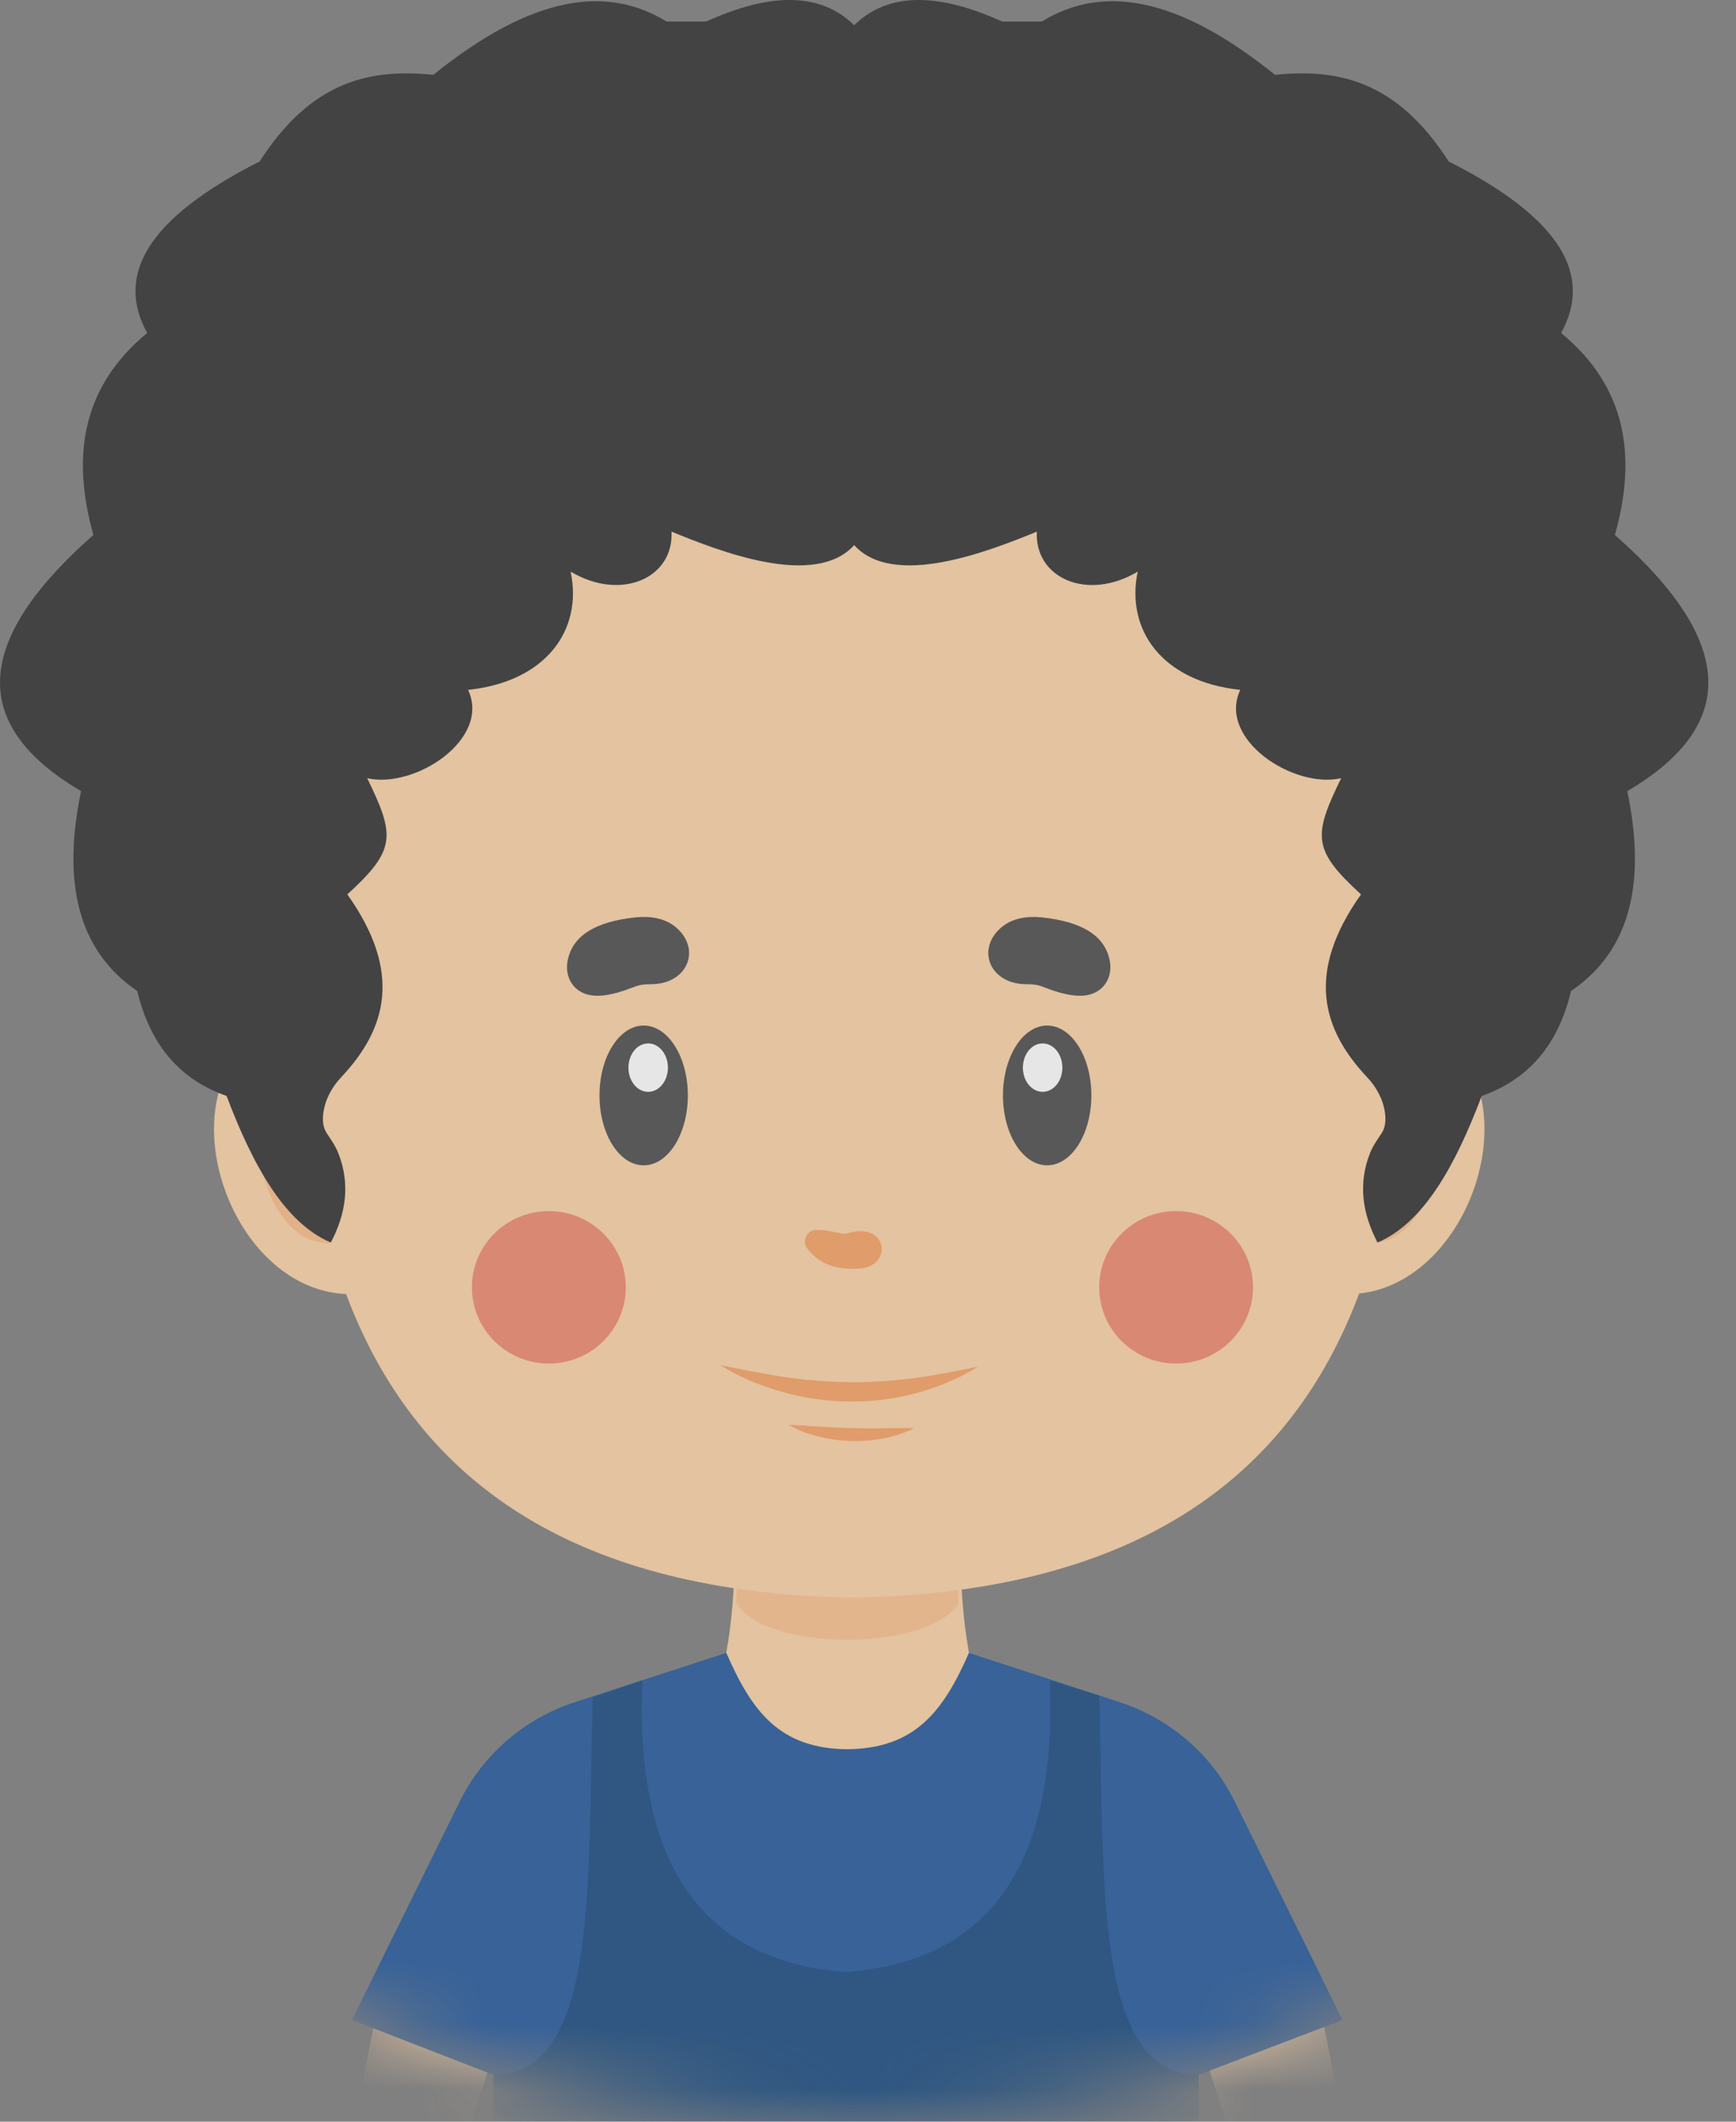 <svg width="27" height="33" viewBox="0 0 27 33" fill="none" xmlns="http://www.w3.org/2000/svg">
<rect x="0" y="0" width="27" height="33" fill="#808080" stroke="none"/>
<g opacity="0.8">
<mask id="mask0_154_3550" style="mask-type:luminance" maskUnits="userSpaceOnUse" x="-5" y="-3" width="37" height="36">
<path d="M13.217 33C23.094 33 31.101 25.068 31.101 15.283C31.101 5.499 23.094 -2.433 13.217 -2.433C3.34 -2.433 -4.666 5.499 -4.666 15.283C-4.666 25.068 3.34 33 13.217 33Z" fill="white"/>
</mask>
<g mask="url(#mask0_154_3550)">
<path d="M6.31 41.01L6.037 39.863C6.035 39.527 6.056 39.19 6.099 38.857C6.444 36.194 7.023 33.665 7.912 31.314L6.106 30.263C5.459 32.615 4.929 37.252 4.768 38.749C4.735 39.059 4.72 39.371 4.721 39.683C4.631 40.63 4.334 41.47 4.387 42.04C4.398 42.159 4.454 42.271 4.543 42.357L4.9 42.701C4.968 42.994 5.133 43.166 5.481 43.113C5.616 43.324 5.742 43.5 5.866 43.551C5.902 43.566 5.943 43.541 5.938 43.504C5.894 43.159 5.687 41.51 5.759 41.501C6.005 41.473 6.026 42.421 6.22 42.397C6.379 42.378 6.355 41.537 6.341 41.227C6.337 41.153 6.327 41.081 6.31 41.009L6.31 41.01Z" fill="#FBD3A8"/>
<path d="M20.094 41.01L20.366 39.863C20.368 39.527 20.347 39.19 20.304 38.857C19.96 36.194 19.381 33.665 18.491 31.314L20.298 30.263C20.945 32.615 21.475 37.252 21.635 38.749C21.668 39.059 21.684 39.371 21.682 39.683C21.772 40.63 22.07 41.47 22.017 42.04C22.005 42.159 21.95 42.271 21.86 42.357L21.503 42.701C21.436 42.994 21.27 43.166 20.923 43.113C20.787 43.324 20.661 43.5 20.538 43.551C20.501 43.566 20.461 43.541 20.465 43.504C20.509 43.159 20.717 41.51 20.644 41.501C20.398 41.473 20.378 42.421 20.183 42.397C20.024 42.378 20.048 41.537 20.063 41.227C20.066 41.153 20.077 41.081 20.093 41.009L20.094 41.01Z" fill="#FBD3A8"/>
<path d="M14.941 23.776H11.426C11.455 25.189 11.256 26.08 11.047 26.636C10.968 26.846 11.03 27.082 11.199 27.232C11.967 27.911 14.26 28.155 15.194 27.158C15.334 27.008 15.376 26.793 15.306 26.602C15.102 26.043 14.912 25.16 14.941 23.775V23.776Z" fill="#FBD3A8"/>
<path opacity="0.35" d="M11.538 23.966L14.853 23.988L14.909 24.945C14.383 25.713 11.835 25.68 11.443 24.91L11.538 23.966V23.966Z" fill="#F8A364"/>
<path d="M5.458 20.129C3.944 20.129 2.978 18.133 3.448 16.843C3.562 16.532 3.787 16.266 4.094 16.136C4.642 15.903 5.136 16.19 5.458 16.404V20.129Z" fill="#FBD3A8"/>
<path d="M4.932 19.314C3.985 19.115 3.571 16.836 4.747 16.985L5.418 17.06V19.397L4.932 19.314V19.314Z" fill="#FBBD89"/>
<path d="M5.388 17.155C5.237 17.101 5.083 17.053 4.926 17.027C4.77 17.004 4.608 16.999 4.464 17.051C4.32 17.102 4.2 17.215 4.134 17.361C4.067 17.507 4.04 17.671 4.029 17.835C4.023 17.671 4.033 17.504 4.087 17.342C4.139 17.181 4.262 17.035 4.424 16.959C4.587 16.881 4.769 16.87 4.941 16.878C5.115 16.89 5.283 16.924 5.449 16.965L5.388 17.155H5.388Z" fill="#603813"/>
<path d="M20.958 20.129C22.473 20.129 23.439 18.133 22.968 16.843C22.855 16.532 22.63 16.266 22.322 16.136C21.775 15.903 21.281 16.19 20.958 16.404V20.129Z" fill="#FBD3A8"/>
<path d="M21.484 19.314C22.431 19.115 22.844 16.836 21.669 16.985L20.997 17.06V19.397L21.484 19.314V19.314Z" fill="#FBBD89"/>
<path d="M20.967 16.965C21.133 16.924 21.301 16.889 21.474 16.878C21.646 16.87 21.828 16.881 21.991 16.959C22.154 17.035 22.276 17.182 22.328 17.342C22.383 17.503 22.392 17.671 22.387 17.835C22.376 17.671 22.349 17.507 22.282 17.361C22.215 17.215 22.096 17.102 21.951 17.051C21.807 16.998 21.645 17.004 21.489 17.027C21.332 17.053 21.179 17.101 21.027 17.155L20.966 16.965H20.967Z" fill="#603813"/>
<path d="M20.978 8.984C15.787 4.587 10.642 4.607 5.54 8.984C3.446 18.437 4.95 24.653 13.153 24.848H13.365C21.568 24.653 23.073 18.437 20.978 8.984H20.978Z" fill="#FBD3A8"/>
<path d="M13.101 19.188C13.135 19.194 13.167 19.187 13.2 19.177C13.796 19.004 13.883 19.667 13.403 19.727C12.944 19.769 12.703 19.615 12.556 19.418C12.475 19.311 12.537 19.15 12.672 19.133C12.792 19.118 12.949 19.158 13.101 19.188V19.188Z" fill="#F8A364"/>
<path d="M10.011 18.125C10.391 18.125 10.698 17.638 10.698 17.038C10.698 16.438 10.391 15.951 10.011 15.951C9.631 15.951 9.324 16.438 9.324 17.038C9.324 17.638 9.631 18.125 10.011 18.125Z" fill="#4D4E4E"/>
<path d="M10.081 16.982C10.251 16.982 10.388 16.814 10.388 16.606C10.388 16.398 10.251 16.229 10.081 16.229C9.911 16.229 9.774 16.398 9.774 16.606C9.774 16.814 9.911 16.982 10.081 16.982Z" fill="white"/>
<path d="M16.286 18.125C16.666 18.125 16.974 17.638 16.974 17.038C16.974 16.438 16.666 15.951 16.286 15.951C15.907 15.951 15.599 16.438 15.599 17.038C15.599 17.638 15.907 18.125 16.286 18.125Z" fill="#4D4E4E"/>
<path d="M15.909 16.606C15.909 16.814 16.046 16.982 16.216 16.982C16.386 16.982 16.523 16.814 16.523 16.606C16.523 16.398 16.386 16.229 16.216 16.229C16.046 16.229 15.909 16.398 15.909 16.606Z" fill="white"/>
<path d="M11.203 21.234C11.545 21.301 11.877 21.37 12.21 21.419C12.543 21.465 12.875 21.495 13.207 21.498C13.539 21.502 13.871 21.479 14.204 21.437C14.537 21.393 14.869 21.325 15.21 21.257C14.916 21.442 14.591 21.577 14.251 21.668C13.912 21.76 13.558 21.803 13.204 21.799C12.85 21.795 12.498 21.745 12.161 21.648C11.823 21.553 11.499 21.417 11.203 21.234L11.203 21.234Z" fill="#F8A364"/>
<path d="M12.266 22.161C12.436 22.167 12.599 22.18 12.76 22.19C12.922 22.201 13.082 22.208 13.242 22.212C13.402 22.216 13.563 22.218 13.725 22.215C13.886 22.214 14.05 22.209 14.22 22.213C14.068 22.29 13.906 22.34 13.741 22.372C13.575 22.403 13.405 22.418 13.236 22.413C13.067 22.408 12.899 22.385 12.735 22.344C12.572 22.304 12.412 22.246 12.265 22.161L12.266 22.161Z" fill="#F8A364"/>
<path d="M19.203 28.019C18.842 27.287 18.197 26.731 17.416 26.476L15.07 25.708C14.667 26.627 14.227 27.196 13.177 27.207C12.127 27.196 11.698 26.627 11.296 25.708L8.939 26.476C8.158 26.73 7.513 27.286 7.151 28.019L5.474 31.418L7.675 32.273L8.496 40.22H17.858L18.64 32.273L20.88 31.418L19.203 28.019H19.203Z" fill="#255A9E"/>
<path d="M8.537 21.208C9.197 21.208 9.733 20.677 9.733 20.022C9.733 19.368 9.197 18.837 8.537 18.837C7.876 18.837 7.34 19.368 7.34 20.022C7.34 20.677 7.876 21.208 8.537 21.208Z" fill="#EF8971"/>
<path d="M18.292 21.208C18.953 21.208 19.488 20.677 19.488 20.022C19.488 19.368 18.953 18.837 18.292 18.837C17.631 18.837 17.096 19.368 17.096 20.022C17.096 20.677 17.631 21.208 18.292 21.208Z" fill="#EF8971"/>
<path d="M15.982 15.308C15.393 15.319 15.171 14.76 15.58 14.419C15.751 14.277 15.985 14.245 16.207 14.269C16.817 14.334 17.196 14.548 17.263 14.962C17.288 15.111 17.244 15.268 17.132 15.37C16.917 15.565 16.583 15.49 16.219 15.348C16.144 15.318 16.063 15.307 15.982 15.309V15.308Z" fill="#4D4E4E"/>
<path d="M10.107 15.308C10.695 15.319 10.918 14.76 10.508 14.419C10.337 14.277 10.103 14.245 9.881 14.269C9.271 14.334 8.893 14.548 8.825 14.962C8.801 15.111 8.844 15.268 8.956 15.37C9.171 15.565 9.505 15.49 9.869 15.348C9.944 15.318 10.026 15.307 10.107 15.309V15.308Z" fill="#4D4E4E"/>
<path d="M18.879 40.22C18.879 40.22 18.691 37.647 18.641 32.273C17.034 32.254 17.173 29.432 17.098 26.375L16.327 26.134C16.449 29.001 15.388 30.507 13.158 30.672C10.929 30.507 9.867 29.001 9.99 26.134L9.218 26.404C9.143 29.461 9.282 32.254 7.675 32.273C7.625 37.647 7.365 40.22 7.365 40.22C10.783 41.621 16.025 41.457 18.879 40.22Z" fill="#1A4C82"/>
<path d="M25.116 8.321C25.462 7.097 25.297 6.018 24.28 5.179C24.766 4.296 24.312 3.411 22.531 2.511C21.715 1.237 20.786 1.067 19.83 1.164C18.269 -0.096 17.113 -0.224 16.203 0.335H15.586C14.596 -0.115 13.814 -0.127 13.285 0.392C12.756 -0.127 11.973 -0.115 10.984 0.335H10.367C9.457 -0.224 8.301 -0.096 6.74 1.164C5.783 1.067 4.854 1.237 4.039 2.511C2.258 3.411 1.804 4.296 2.289 5.179C1.273 6.018 1.108 7.097 1.453 8.321C-0.542 10.076 -0.362 11.35 1.261 12.305C0.971 13.694 1.192 14.773 2.135 15.414C2.345 16.294 2.834 16.804 3.524 17.046C3.938 18.14 4.431 19.022 5.145 19.326C5.385 18.871 5.449 18.407 5.26 17.932C5.216 17.821 5.146 17.723 5.08 17.623C5.028 17.545 5.012 17.439 5.029 17.311C5.056 17.101 5.162 16.908 5.307 16.754C6.012 16.006 6.264 15.123 5.402 13.911C6.161 13.218 6.148 13 5.711 12.104C6.457 12.272 7.638 11.495 7.28 10.73C8.502 10.601 9.065 9.791 8.875 8.891C9.659 9.357 10.48 8.992 10.444 8.269C11.2 8.578 12.672 9.155 13.285 8.479C13.897 9.155 15.37 8.578 16.126 8.269C16.09 8.992 16.91 9.358 17.695 8.891C17.506 9.791 18.068 10.601 19.29 10.73C18.932 11.495 20.113 12.272 20.859 12.104C20.422 13 20.409 13.218 21.168 13.911C20.307 15.123 20.558 16.006 21.262 16.754C21.408 16.908 21.513 17.101 21.541 17.311C21.557 17.439 21.542 17.544 21.49 17.623C21.424 17.723 21.353 17.821 21.309 17.932C21.121 18.407 21.186 18.871 21.425 19.326C22.138 19.022 22.632 18.14 23.045 17.046C23.735 16.803 24.225 16.294 24.434 15.414C25.378 14.773 25.599 13.694 25.309 12.305C26.932 11.35 27.112 10.076 25.116 8.321Z" fill="#333333"/>
</g>
</g>
</svg>
